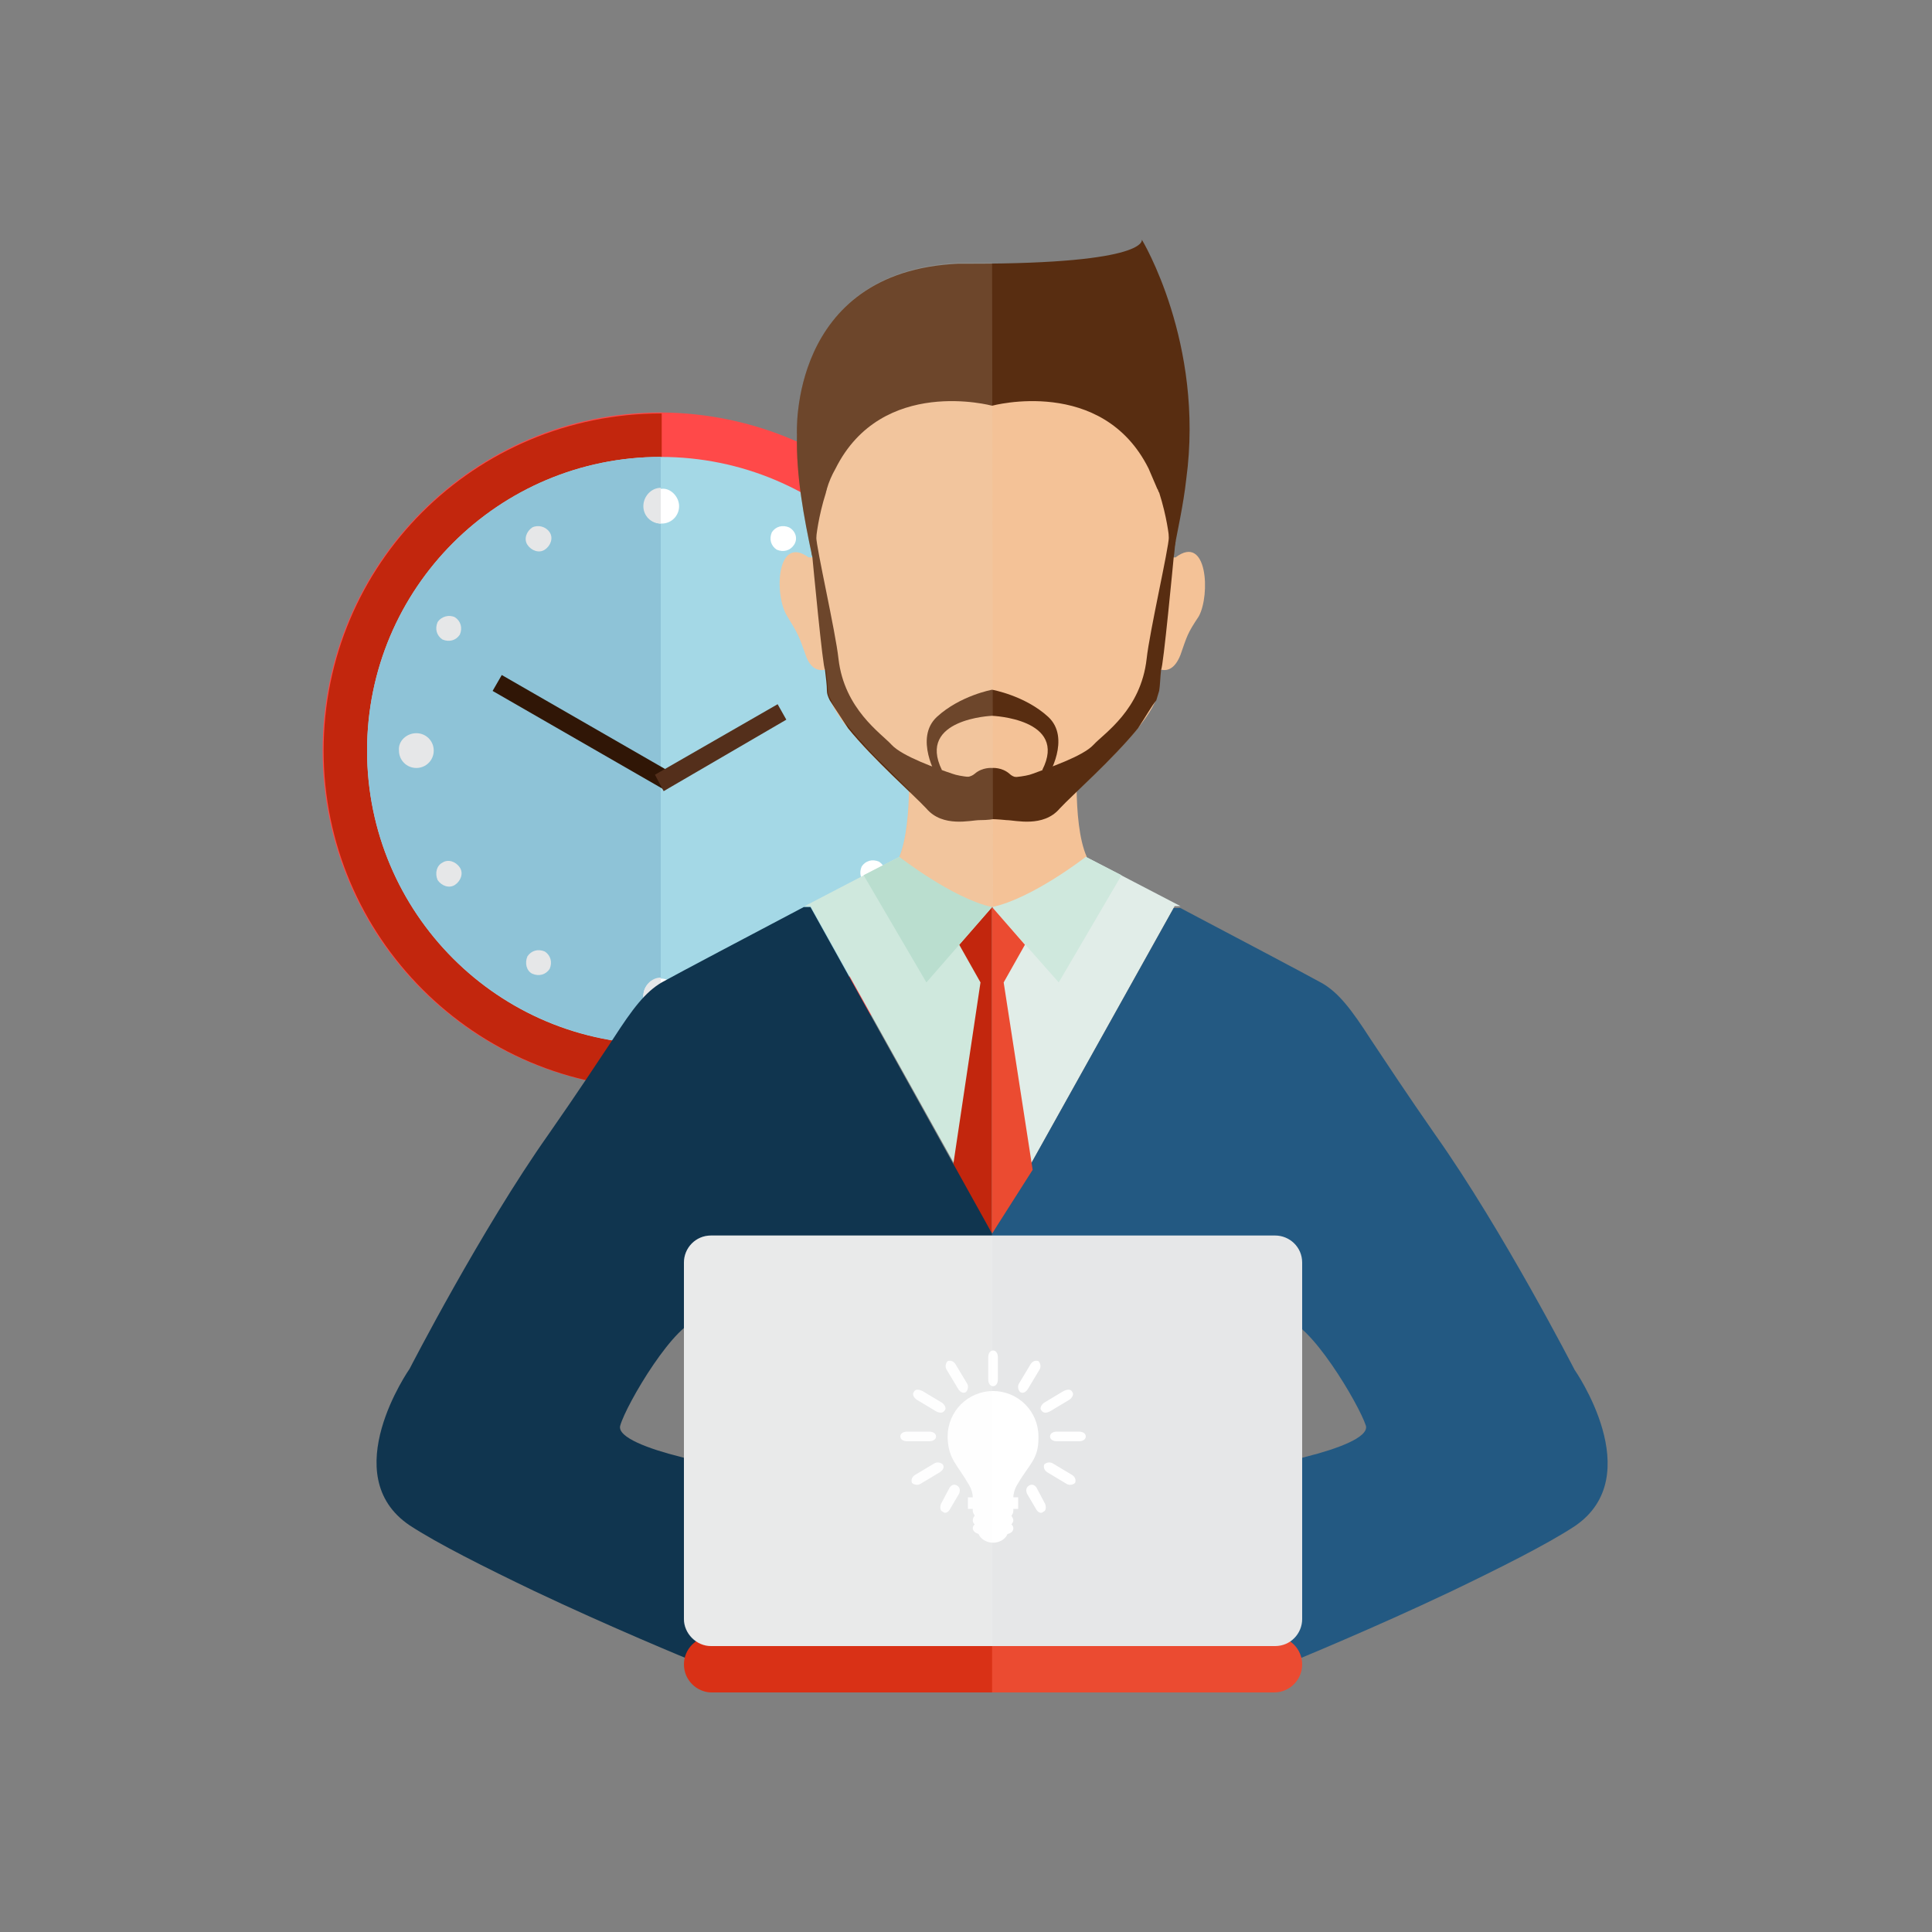 <?xml version="1.0" encoding="utf-8"?>
<!-- Generator: Adobe Illustrator 22.0.1, SVG Export Plug-In . SVG Version: 6.00 Build 0)  -->
<svg version="1.1" id="Layer_1" xmlns="http://www.w3.org/2000/svg" xmlns:xlink="http://www.w3.org/1999/xlink" x="0px" y="0px"
	 viewBox="0 0 200 200" style="enable-background:new 0 0 200 200;" xml:space="preserve">
<rect x="0" y="0" width="200" height="200" fill="#808080" stroke="none"/>
<style type="text/css">
	.st0{fill:#FF4949;}
	.st1{fill:#C2260D;}
	.st2{fill:#A4D8E6;}
	.st3{fill:#8EC3D7;}
	.st4{fill:#FFFFFF;}
	.st5{fill:#E6E7E8;}
	.st6{fill:#301606;}
	.st7{fill:#542F1B;}
	.st8{fill:#E1EDE8;}
	.st9{fill:#235982;}
	.st10{fill:#CFE8DD;}
	.st11{fill:#F4C297;}
	.st12{fill:#582D11;}
	.st13{opacity:0.15;fill:#E8D6C5;}
	.st14{fill:#BADECF;}
	.st15{fill:#EB4B31;}
	.st16{fill:#10354F;}
	.st17{fill:#D93116;}
	.st18{opacity:0.15;fill:#F7F7F7;}
</style>
<g>
	<g>
		<path class="st0" d="M103.4,77.7c0,19.3-15.7,35-35,35s-35-15.7-35-35s15.7-35,35-35C87.7,42.8,103.4,58.4,103.4,77.7z"/>
		<path class="st1" d="M33.5,77.7c0,19.3,15.7,35,35,35V42.8C49.1,42.8,33.5,58.4,33.5,77.7z"/>
		<path class="st2" d="M98.9,77.7c0,16.8-13.6,30.4-30.4,30.4C51.6,108.2,38,94.5,38,77.7s13.6-30.4,30.4-30.4
			C85.2,47.3,98.9,60.9,98.9,77.7z"/>
		<path class="st3" d="M68.4,47.3L68.4,47.3C51.6,47.3,38,60.9,38,77.7s13.6,30.4,30.4,30.4l0,0V47.3z"/>
		<g>
			<path class="st4" d="M70.3,52.4c0,1-0.8,1.8-1.8,1.8s-1.8-0.8-1.8-1.8s0.8-1.8,1.8-1.8C69.4,50.5,70.3,51.4,70.3,52.4z"/>
			<path class="st5" d="M56.9,55.1c0.4,0.6,0.1,1.4-0.5,1.8c-0.6,0.4-1.4,0.1-1.8-0.5c-0.4-0.6-0.1-1.4,0.5-1.8
				C55.7,54.3,56.5,54.5,56.9,55.1z"/>
			<path class="st5" d="M47.1,63.9c0.6,0.4,0.8,1.1,0.5,1.8c-0.4,0.6-1.1,0.8-1.8,0.5c-0.6-0.4-0.8-1.1-0.5-1.8
				C45.7,63.8,46.5,63.6,47.1,63.9z"/>
			<path class="st5" d="M43.1,75.9c1,0,1.8,0.8,1.8,1.8s-0.8,1.8-1.8,1.8s-1.8-0.8-1.8-1.8C41.2,76.7,42.1,75.9,43.1,75.9z"/>
			<path class="st5" d="M45.8,89.3c0.6-0.4,1.4-0.1,1.8,0.5c0.4,0.6,0.1,1.4-0.5,1.8s-1.4,0.1-1.8-0.5C45,90.4,45.2,89.6,45.8,89.3z
				"/>
			<path class="st5" d="M54.6,99c0.4-0.6,1.1-0.8,1.8-0.5c0.6,0.4,0.8,1.1,0.5,1.8c-0.4,0.6-1.1,0.8-1.8,0.5
				C54.5,100.5,54.3,99.7,54.6,99z"/>
			<path class="st4" d="M66.6,103.1c0-1,0.8-1.8,1.8-1.8s1.8,0.8,1.8,1.8s-0.8,1.8-1.8,1.8S66.6,104.1,66.6,103.1z"/>
			<path class="st4" d="M80,100.3c-0.4-0.6-0.1-1.4,0.5-1.8s1.4-0.1,1.8,0.5s0.1,1.4-0.5,1.8C81.1,101.2,80.3,101,80,100.3z"/>
			<path class="st4" d="M89.7,91.5c-0.6-0.4-0.8-1.1-0.5-1.8c0.4-0.6,1.1-0.8,1.8-0.5c0.6,0.4,0.8,1.1,0.5,1.8
				C91.1,91.7,90.4,91.9,89.7,91.5z"/>
			<path class="st4" d="M93.8,79.6c-1,0-1.8-0.8-1.8-1.8s0.8-1.8,1.8-1.8s1.8,0.8,1.8,1.8C95.6,78.7,94.8,79.6,93.8,79.6z"/>
			<path class="st4" d="M91,66.2c-0.6,0.4-1.4,0.1-1.8-0.5s-0.1-1.4,0.5-1.8c0.6-0.4,1.4-0.1,1.8,0.5C91.9,65,91.6,65.8,91,66.2z"/>
			<path class="st4" d="M82.2,56.4c-0.4,0.6-1.1,0.8-1.8,0.5c-0.6-0.4-0.8-1.1-0.5-1.8c0.4-0.6,1.1-0.8,1.8-0.5
				C82.4,55,82.6,55.8,82.2,56.4z"/>
			<path class="st5" d="M66.6,52.4c0,1,0.8,1.8,1.8,1.8v-3.7C67.4,50.5,66.6,51.4,66.6,52.4z"/>
			<path class="st5" d="M66.6,103.1c0,1,0.8,1.8,1.8,1.8l0,0v-3.7C67.4,101.2,66.6,102.1,66.6,103.1z"/>
		</g>
		<g>
			
				<rect x="59.4" y="65.6" transform="matrix(0.499 -0.867 0.867 0.499 -35.521 90.29)" class="st6" width="1.9" height="20.6"/>
			<polygon class="st7" points="68.7,81.9 67.8,80.2 80.5,72.9 81.4,74.5 			"/>
		</g>
	</g>
	<g>
		<g>
			<path class="st8" d="M112.4,88.7c0,0,4.6,2.4,9.8,5.1h-0.6l-18.8,33.7V93.9L112.4,88.7z"/>
		</g>
		<path class="st9" d="M132.9,136.6c-0.2,0-0.4,0.1-0.8,0.2c-0.1,0-0.2,0.1-0.3,0.1c-5.7,1.9-29.1,13.7-29.1,13.7v-22.9L121.5,94
			h0.7c5.5,2.9,12.9,6.8,14.7,7.8c1.7,1,3,2.7,5,5.8c1.6,2.4,3.7,5.6,6.7,9.9c7,9.9,14.4,24.3,14.4,24.3s7.7,11,0,16.2
			c-2.9,1.9-7.9,4.4-12.9,6.8c-7.8,3.7-15.8,7-16.8,7.4c-0.1,0-0.1,0-0.1,0l0,0l-0.7-4.1l-1.3-7.7L130,152c0,0,0.5-0.1,1.4-0.3
			c1-0.2,2.4-0.5,3.8-0.9c3.2-0.8,6.5-2,6.2-3.2C140.7,145.4,135.5,136.6,132.9,136.6z"/>
		<g>
			<path class="st10" d="M93.1,88.7c0,0-4.6,2.4-9.8,5.1h0.6l18.8,33.7V93.9L93.1,88.7z"/>
		</g>
		<path class="st11" d="M111.6,77.1l-8.8-1.2L94,77.1c0,0,0.6,7.9-0.9,11.6c0,0,4.7,5.5,9.7,5.2c5,0.4,9.7-5.2,9.7-5.2
			C110.9,85.1,111.6,77.1,111.6,77.1z"/>
		<path class="st11" d="M121.7,57.7h-0.4c0.2-1.3,0.3-2.6,0.5-3.8c0.8-6.2,2.6-24.4-19.1-24.4S82.8,47.7,83.6,53.9
			c0.2,1.2,0.3,2.5,0.5,3.8h-0.4c-3.3-2.4-3.6,3.9-2.2,6.1c1.1,1.8,1.2,2,1.9,4c0.5,1.5,1.4,1.7,2.1,1.5c0.1,0.9,0.2,1.6,0.2,2.2
			C86,74.9,94,81.6,95.9,83.7c1.7,2,4.6,1.2,5.5,1.2s1.4-0.1,1.4-0.1s0.4,0,1.4,0.1c0.9,0,3.8,0.8,5.5-1.2
			c1.8-2.1,9.9-8.8,10.2-12.2c0.1-0.6,0.1-1.4,0.2-2.2c0.7,0.2,1.5,0,2.1-1.5c0.7-2,0.7-2.2,1.9-4C125.3,61.6,125,55.2,121.7,57.7z"
			/>
		<path class="st12" d="M121,55.6c0,1.1-2,9.8-2.3,12.6c-0.6,5.3-4.4,7.7-5.5,8.9c-1.1,1.2-4.7,2.4-6.3,3c-1.5,0.6-6.7,0.6-8.3,0
			c-1.5-0.5-5.2-1.8-6.3-3c-1.1-1.2-4.9-3.7-5.5-8.9c-0.3-2.8-2.3-11.5-2.3-12.6c0-0.7-0.4-0.5-0.6,0.4c0.1,0.6,0.1,1.1,0.2,1.7
			c0,0,1.1,11.7,1.3,11.6c0.1,0.9,0.2,1.6,0.2,2.2c0,0.3,0.1,0.6,0.3,1c0.4,0.6,1.1,1.7,1.9,2.9c2.6,3.2,6.8,6.9,8.1,8.3
			c1.7,2,4.6,1.2,5.5,1.2s1.4-0.1,1.4-0.1s0.4,0,1.4,0.1c0.9,0,3.8,0.8,5.5-1.2c1.3-1.4,5.5-5.1,8.1-8.3c0.8-1.2,1.4-2.3,1.9-2.9
			c0.1-0.3,0.2-0.7,0.3-1c0.1-0.6,0.1-1.4,0.2-2.2c0.2,0,1.3-11.6,1.3-11.6c0.1-0.6,0.1-1.1,0.2-1.7C121.4,55.1,121,54.9,121,55.6z"
			/>
		<path class="st12" d="M108.5,74.2c-2.4-2.2-5.8-2.8-5.8-2.8S99.4,72,97,74.2s0,6.2,0,6.2l0.5-0.7c-2.6-5.3,5.2-5.6,5.2-5.6
			s7.9,0.3,5.2,5.6l0.5,0.7C108.5,80.4,110.9,76.4,108.5,74.2z"/>
		<path class="st12" d="M104.5,80.1c-0.8-0.7-1.8-0.6-1.8-0.6s-1-0.1-1.8,0.6s-2.4,0.2-2.4,0.2l3.3,2.7l0.9-0.9l0.9,0.9l3.3-2.7
			C106.9,80.3,105.3,80.9,104.5,80.1z"/>
		<path class="st12" d="M118.2,24.8c0,0,0.9,2.5-17.7,2.5l0,0c-0.4,0-0.8,0-1.3,0C81.6,28.1,82.5,45,82.5,45l0,0
			c-0.1,4.2,0.7,8.5,1.6,12.7l0.4-2.1c0,0,0.2-2.1,1-4.6c0-0.1,0.1-0.3,0.1-0.4c0.2-0.7,0.5-1.4,0.9-2.1c4.8-9.6,16.2-6.5,16.2-6.5
			s11.4-3.1,16.2,6.5c0.3,0.7,0.6,1.4,0.9,2.1c0.1,0.1,0.1,0.3,0.2,0.4c0.8,2.5,1,4.5,1,4.5l0.4,2.1c0.5-2.7,1.1-5.3,1.4-8l0,0
			C124.7,35.5,118.2,24.8,118.2,24.8z"/>
		<path class="st13" d="M102.7,27.2c-0.7,0-1.4,0-2.2,0l0,0c-0.4,0-0.8,0-1.3,0C81.6,28.1,82.5,45,82.5,45l0,0
			c-0.1,4.2,0.7,8.5,1.6,12.7h-0.4c-3.3-2.4-3.6,3.9-2.2,6.1c1.1,1.8,1.2,2,1.9,4c0.5,1.5,1.4,1.7,2.1,1.5c0.1,0.9,0.2,1.6,0.2,2.2
			c0,0.3,0.1,0.6,0.3,0.9l0,0l0,0c0.4,0.9,1,1.9,1.9,2.9l0,0l0,0c0.3,0.4,0.6,0.7,0.9,1.1c0.1,0.1,0.2,0.2,0.3,0.3
			c0.3,0.3,0.5,0.6,0.8,0.9c0.1,0.1,0.1,0.1,0.2,0.2c0.4,0.4,0.7,0.8,1.1,1.1c0,0,0,0,0.1,0.1c0.4,0.4,0.7,0.7,1.1,1.1l0.1,0.1
			c0.6,0.6,1.2,1.2,1.7,1.7c0,2.4-0.3,5-1,6.8c0,0,4.7,5.5,9.6,5.2L102.7,27.2L102.7,27.2z"/>
		<polygon class="st1" points="99.3,97.8 101.5,101.7 98.6,121.1 102.7,127.7 102.7,93.9 		"/>
		<path class="st14" d="M102.7,93.9l-6.8,7.8l-6.5-11.1l3.7-1.9C93.1,88.7,98.6,93,102.7,93.9z"/>
		<path class="st10" d="M102.7,93.9l6.9,7.8l6.5-11.1l-3.7-1.9C112.4,88.7,106.9,93,102.7,93.9z"/>
		<polygon class="st15" points="106.1,97.8 103.9,101.7 106.9,121.1 102.7,127.7 102.7,93.9 		"/>
		<path class="st16" d="M72.5,136.6c0.2,0,0.4,0.1,0.8,0.2c0.1,0,0.2,0.1,0.3,0.1c5.7,1.9,29.1,13.7,29.1,13.7v-22.9L83.9,93.9h-0.7
			c-5.5,2.9-12.9,6.8-14.7,7.8c-1.7,1-3,2.7-5,5.8c-1.6,2.4-3.7,5.6-6.7,9.9c-7,9.9-14.4,24.3-14.4,24.3s-7.7,11,0,16.2
			c2.9,1.9,7.9,4.4,12.9,6.8c7.8,3.7,15.8,7,16.8,7.4c0.1,0,0.1,0,0.1,0l0,0l0.7-4.1l1.3-7.7l1.4-8.3c0,0-0.5-0.1-1.4-0.3
			c-1-0.2-2.4-0.5-3.8-0.9c-3.2-0.8-6.5-2-6.2-3.2C64.8,145.4,70,136.6,72.5,136.6z"/>
		<path class="st15" d="M134.8,172.3c0,1.6-1.3,2.9-2.9,2.9H73.8c-1.6,0-2.9-1.3-2.9-2.9l0,0c0-1.6,1.3-2.9,2.9-2.9h58.1
			C133.5,169.4,134.8,170.7,134.8,172.3L134.8,172.3z"/>
		<path class="st17" d="M102.7,169.4h-29c-1.6,0-2.9,1.3-2.9,2.9c0,1.6,1.3,2.9,2.9,2.9h29V169.4z"/>
		<path class="st5" d="M134.8,167.6c0,1.5-1.2,2.8-2.8,2.8H73.6c-1.5,0-2.8-1.3-2.8-2.8v-36.9c0-1.5,1.2-2.8,2.8-2.8H132
			c1.5,0,2.8,1.2,2.8,2.8V167.6z"/>
		<g>
			<path class="st4" d="M105.3,153.7c1.2-2.1,2.2-2.6,2.2-4.8c0-0.1,0-0.2,0-0.2c0-2.6-2.1-4.7-4.7-4.7s-4.7,2.1-4.7,4.7
				c0,0.1,0,0.2,0,0.2c0.1,2.2,1,2.7,2.2,4.8c0.3,0.5,0.4,1,0.4,1.3h-0.5v1.2h0.5c0,0.1,0,0.1,0,0.2c0,0.2,0.1,0.3,0.2,0.5
				c-0.1,0.1-0.2,0.3-0.2,0.5s0.1,0.3,0.2,0.4c-0.1,0.1-0.2,0.2-0.2,0.4c0,0.3,0.3,0.5,0.6,0.6c0.2,0.5,0.8,0.9,1.5,0.9
				s1.3-0.4,1.5-0.9c0.4-0.1,0.6-0.3,0.6-0.6c0-0.2-0.1-0.3-0.2-0.4c0.1-0.1,0.2-0.3,0.2-0.4c0-0.2-0.1-0.3-0.2-0.5
				c0.1-0.1,0.2-0.3,0.2-0.5c0-0.1,0-0.2,0-0.2h0.5V155h-0.5C104.9,154.7,105,154.2,105.3,153.7z"/>
			<path class="st4" d="M103.3,142.8c0,0.4-0.2,0.7-0.5,0.7l0,0c-0.3,0-0.5-0.3-0.5-0.7v-2.3c0-0.4,0.2-0.7,0.5-0.7l0,0
				c0.3,0,0.5,0.3,0.5,0.7V142.8z"/>
			<path class="st4" d="M100.1,143.2c0.2,0.3,0.1,0.7-0.1,0.9l0,0c-0.3,0.2-0.6,0-0.8-0.3l-1.2-2c-0.2-0.3-0.1-0.7,0.1-0.9l0,0
				c0.3-0.1,0.6,0,0.8,0.3L100.1,143.2z"/>
			<path class="st4" d="M97.5,145.2c0.3,0.2,0.5,0.6,0.3,0.8l0,0c-0.2,0.3-0.5,0.3-0.9,0.1l-2-1.2c-0.3-0.2-0.5-0.6-0.3-0.8l0,0
				c0.1-0.3,0.5-0.3,0.9-0.1L97.5,145.2z"/>
			<path class="st4" d="M96.2,148.2c0.4,0,0.7,0.2,0.7,0.5l0,0c0,0.3-0.3,0.5-0.7,0.5h-2.3c-0.4,0-0.7-0.2-0.7-0.5l0,0
				c0-0.3,0.3-0.5,0.7-0.5H96.2z"/>
			<path class="st4" d="M96.7,151.5c0.3-0.2,0.7-0.1,0.9,0.1l0,0c0.2,0.3,0,0.6-0.3,0.8l-2,1.2c-0.3,0.2-0.7,0.1-0.9-0.1l0,0
				c-0.1-0.3,0-0.6,0.3-0.8L96.7,151.5z"/>
			<path class="st4" d="M98.3,154c0.2-0.3,0.5-0.4,0.8-0.2l0,0c0.3,0.2,0.3,0.5,0.2,0.8l-1,1.7c-0.2,0.3-0.5,0.4-0.7,0.2l0,0
				c-0.3-0.1-0.3-0.5-0.2-0.8L98.3,154z"/>
			<path class="st4" d="M105.5,143.2c-0.2,0.3-0.1,0.7,0.1,0.9l0,0c0.3,0.2,0.6,0,0.8-0.3l1.2-2c0.2-0.3,0.1-0.7-0.1-0.9l0,0
				c-0.3-0.1-0.6,0-0.8,0.3L105.5,143.2z"/>
			<path class="st4" d="M108.1,145.2c-0.3,0.2-0.5,0.6-0.3,0.8l0,0c0.2,0.3,0.5,0.3,0.9,0.1l2-1.2c0.3-0.2,0.5-0.6,0.3-0.8l0,0
				c-0.1-0.3-0.5-0.3-0.9-0.1L108.1,145.2z"/>
			<path class="st4" d="M109.4,148.2c-0.4,0-0.7,0.2-0.7,0.5l0,0c0,0.3,0.3,0.5,0.7,0.5h2.3c0.4,0,0.7-0.2,0.7-0.5l0,0
				c0-0.3-0.3-0.5-0.7-0.5H109.4z"/>
			<path class="st4" d="M109,151.5c-0.3-0.2-0.7-0.1-0.9,0.1l0,0c-0.1,0.3,0,0.6,0.3,0.8l2,1.2c0.3,0.2,0.7,0.1,0.9-0.1l0,0
				c0.1-0.3,0-0.6-0.3-0.8L109,151.5z"/>
			<path class="st4" d="M107.3,154c-0.2-0.3-0.5-0.4-0.8-0.2l0,0c-0.3,0.2-0.3,0.5-0.2,0.8l1,1.7c0.2,0.3,0.5,0.4,0.7,0.2l0,0
				c0.3-0.1,0.3-0.5,0.2-0.8L107.3,154z"/>
		</g>
		<path class="st18" d="M102.7,127.9H73.6c-1.5,0-2.8,1.2-2.8,2.8v36.9c0,1.5,1.2,2.8,2.8,2.8h29.1V127.9z"/>
	</g>
</g>
</svg>
